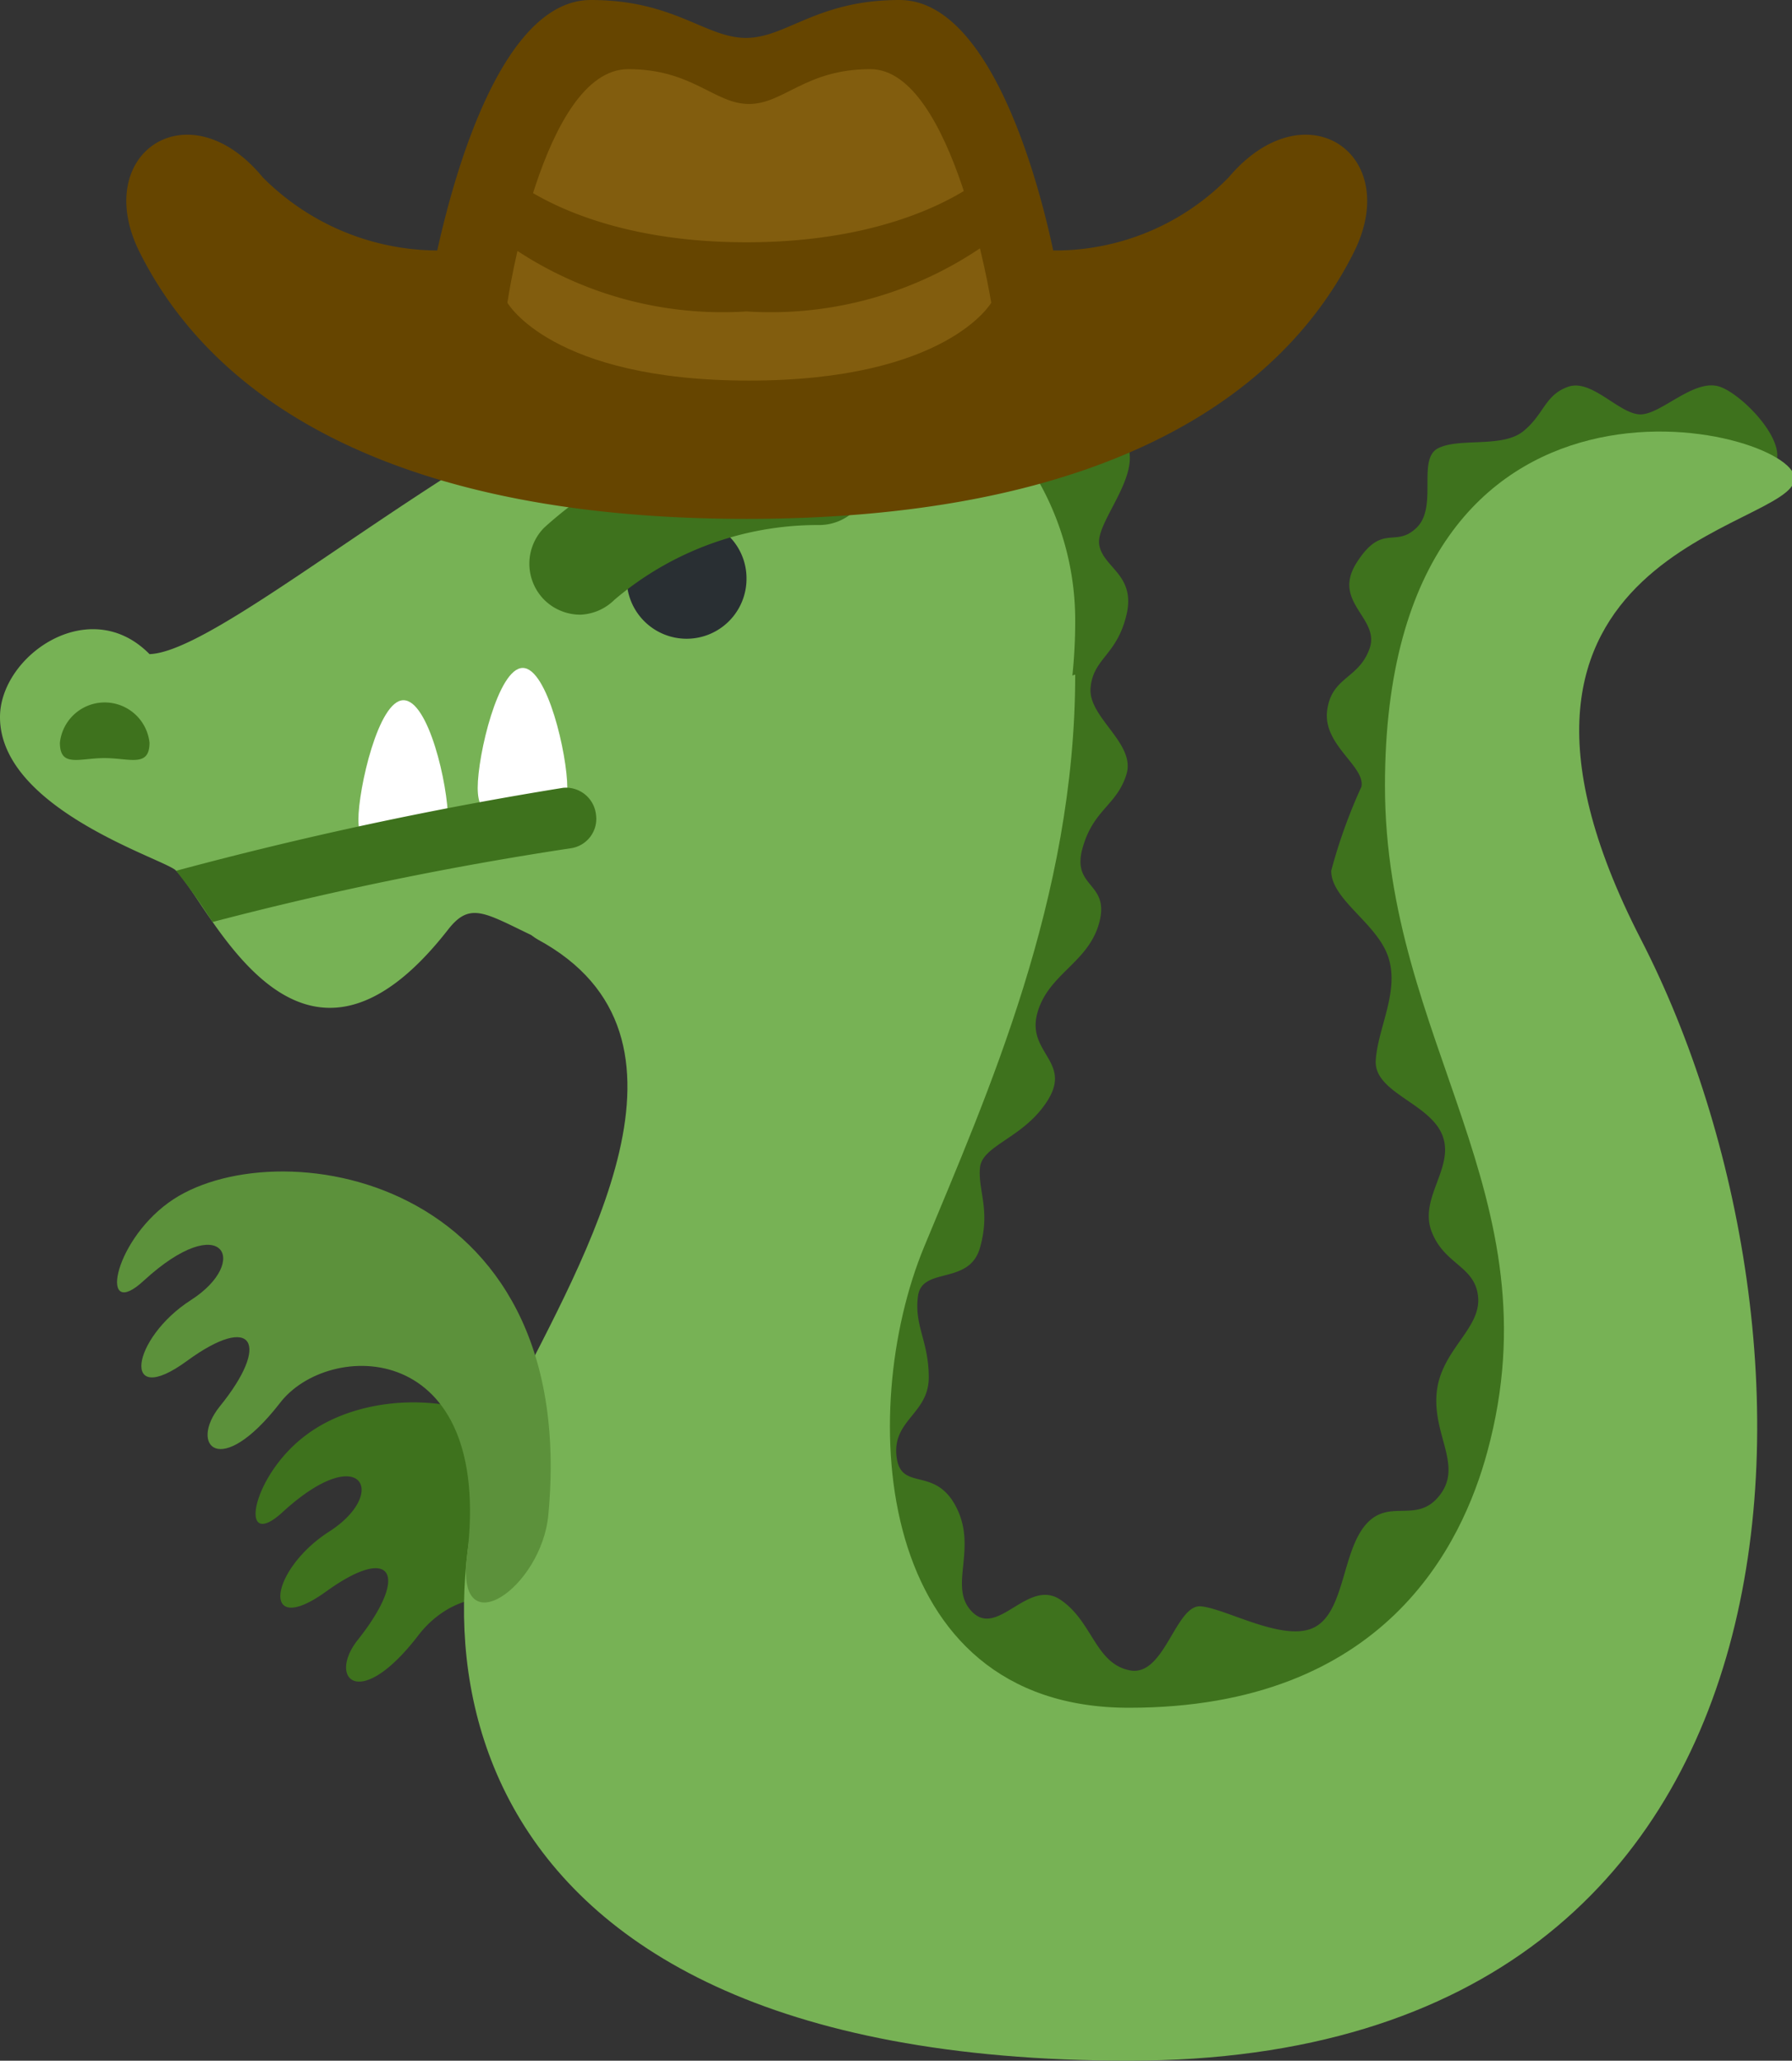 <svg id="Layer_1" data-name="Layer 1" xmlns="http://www.w3.org/2000/svg" viewBox="0 0 35 40.23"><rect x="0" y="0" width="35" height="40.23" fill="#333333" stroke="none"/><defs><style>.cls-1{fill:#3e721d;}.cls-2{fill:#77b255;}.cls-3{fill:#292f33;}.cls-4{fill:#fff;}.cls-5{fill:#5c913b;}.cls-6{fill:#664500;}.cls-7{fill:#825d0e;}</style></defs><path class="cls-1" d="M12.43,34.07C13.06,27.36,8,26.52,6,28c-1.1.8-1.36,2.33-.48,1.52,1.54-1.41,2.08-.37.91.38S5.08,32,6.37,31.07,8,30.73,7,32c-.61.75,0,1.44,1.16-.06.94-1.25,3.2-1.29,2.67,3C10.62,36.65,12.3,35.5,12.43,34.07Zm8-21c-.59-3.5-1.13-5.24-4.63-5.83A9,9,0,0,0,9.33,9s.59-3.5,2.34-4.67C12.35,3.84,12.83,6,13.42,6s1.16-1.75,2.91-1.75c.59,0,.59,1.75,1.17,1.75s2.24-.57,2.33,0c.13.82-.16,1.73.29,2.11S21.68,8,22,8.64s-.61,1.55-.53,2,.72.58.53,1.37-.65.84-.7,1.42.89,1.08.7,1.69-.65.68-.86,1.45.54.65.33,1.44-1,1-1.21,1.77.67.94.21,1.69-1.29.88-1.33,1.33.21.82,0,1.56-1.13.36-1.21.94.21.88.21,1.59-.71.83-.63,1.54.75.17,1.17,1S18.5,31,19,31.48s1.08-.67,1.71-.25.68,1.25,1.36,1.38.89-1.3,1.39-1.25,1.62.71,2.21.41.54-1.46,1-2,1,0,1.45-.58-.14-1.17-.06-2,.86-1.24.81-1.86-.66-.63-.91-1.29.46-1.25.21-1.88-1.34-.83-1.3-1.46.46-1.33.25-2S26,17.57,26,17a10.34,10.34,0,0,1,.59-1.64c.08-.4-.75-.81-.67-1.48s.62-.62.83-1.22-.75-.9-.25-1.68.75-.27,1.17-.68,0-1.34.42-1.55,1.25,0,1.66-.33.42-.71.88-.87,1,.54,1.41.54,1.05-.71,1.55-.54,1.58,1.33.91,1.68-5.75.61-5.79,2.94,2.79,12.92,2,15.59S26.42,36.11,22.46,35s-8.67-3.51-7.54-7.21S19.67,16.52,20.38,13Z"/><path class="cls-2" d="M21,12.13c0,4-2.38,8.14-5.83,7.57-5.33-.89-5.61-2.59-6.42-1.55C5.83,21.89,4.11,17.66,3.44,17,3.28,16.79,0,15.82,0,14c0-1.2,1.75-2.42,2.92-1.23,1.72-.05,8.16-6.16,12.25-6.16A5.51,5.51,0,0,1,21,12.13Z"/><path class="cls-3" d="M14.58,11.29a1.17,1.17,0,1,1-1.16-1.16A1.16,1.16,0,0,1,14.58,11.29Z"/><path class="cls-1" d="M2.92,14.5c0,.49-.39.3-.88.3s-.87.19-.87-.3a.88.88,0,0,1,1.75,0Z"/><path class="cls-4" d="M11.08,15.38c0,.64-.39.58-.87.58s-.88.06-.88-.58.4-2.34.88-2.34S11.08,14.73,11.08,15.38ZM8.75,16c0,.64-.39.58-.87.58S7,16.6,7,16s.39-2.33.88-2.33S8.75,15.32,8.75,16Z"/><path class="cls-1" d="M11,15.38A74.94,74.94,0,0,0,3.44,17a11.94,11.94,0,0,1,.71,1,67.47,67.47,0,0,1,7-1.44.58.58,0,0,0,.49-.66A.59.59,0,0,0,11,15.38Z"/><path class="cls-2" d="M21,13.17c0,4.37-1.72,8.2-2.95,11.17-1.33,3.21-1,9,4,9s6.51-3.19,7-5c1.36-5-2-8-2-13,0-9,8-7,8-6s-6.93,1.37-3,9,4,21.89-10,21.89S8,31.34,10,27.34c1.42-2.83,4-7.11.5-9C8.22,17,21,13.17,21,13.17Z"/><path class="cls-1" d="M11.34,12a1,1,0,0,1-.71-.29,1,1,0,0,1,0-1.41A7.93,7.93,0,0,1,16,8.25a1,1,0,0,1,0,2,6.13,6.13,0,0,0-4,1.46A1,1,0,0,1,11.34,12Z"/><path class="cls-5" d="M10.71,29.57c.63-6.71-5.42-7.55-7.42-6.09-1.1.8-1.35,2.33-.48,1.52,1.54-1.41,2.09-.37.92.38s-1.38,2.14-.08,1.19,1.64-.34.64.89c-.6.75,0,1.44,1.17-.06.94-1.25,4.2-1.29,3.66,3C8.9,32.15,10.58,31,10.71,29.57Z"/><path class="cls-6" d="M24,3.46a4.74,4.74,0,0,1-3.43,1.43c-.21-1-1.14-4.89-3-4.89-1.62,0-2.21.74-3,.74S13.17,0,11.54,0c-1.85,0-2.77,3.86-3,4.89A4.84,4.84,0,0,1,5.13,3.46C3.68,1.7,1.76,3,2.73,4.93,4.27,8,8,10.13,14.58,10.13S24.9,8,26.44,4.93C27.41,3,25.49,1.7,24,3.46Z"/><path class="cls-7" d="M17,1.35c-1.27,0-1.69.68-2.37.68s-1.1-.68-2.36-.68c-1.69,0-2.36,4.56-2.36,4.56s.86,1.52,4.72,1.52,4.73-1.52,4.73-1.52S18.63,1.35,17,1.35Z"/><path class="cls-6" d="M9.86,3.38s1.39,1.35,4.72,1.35,4.73-1.35,4.73-1.35V4.73a7.32,7.32,0,0,1-4.73,1.35A7.3,7.3,0,0,1,9.86,4.73Z"/></svg>
